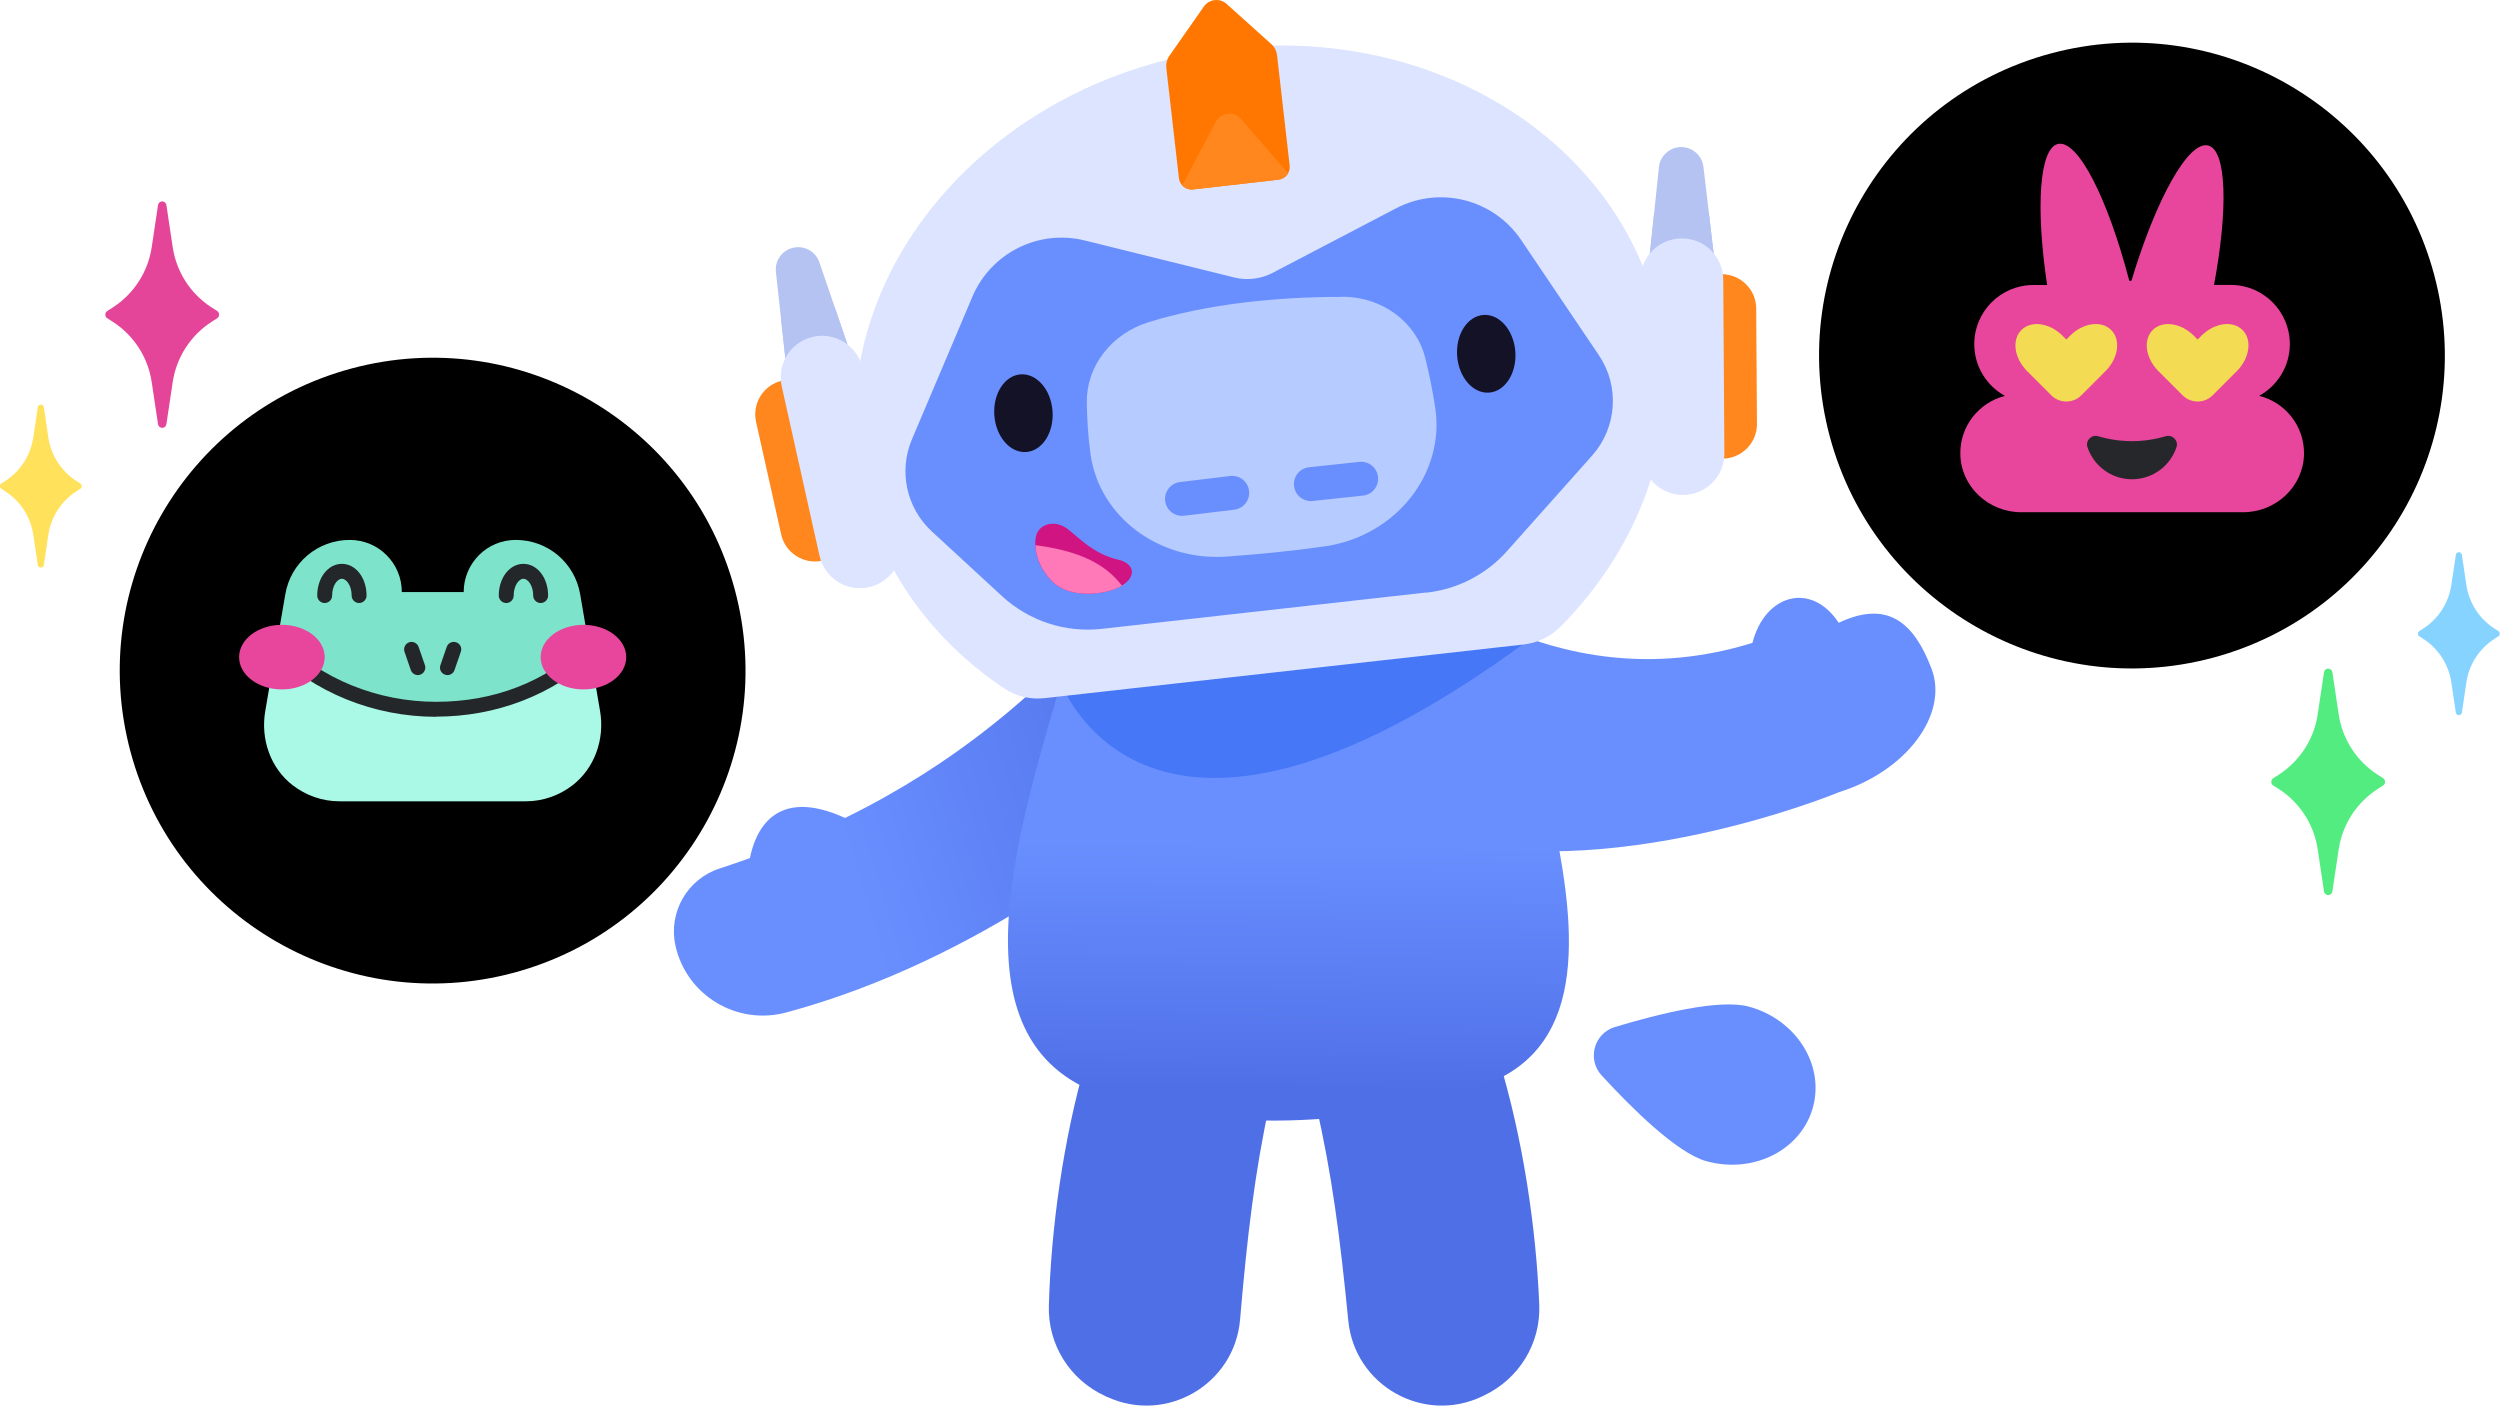 <svg width="305" height="172" viewBox="0 0 305 172" fill="none" xmlns="http://www.w3.org/2000/svg">
<g clip-path="url(#clip0_2482_304845)">
<path d="M144.54 95.95C138.5 101.59 119.78 117.1 95.93 123.52C89.92 125.14 83.77 121.46 82.41 115.39C81.5 111.32 83.84 107.23 87.81 105.95C89.07 105.54 90.3 105.12 91.49 104.69C92.09 101.65 94.38 95.81 103.1 99.79C116.9 93 125.02 85.25 129.78 80.75C129.78 80.74 144.11 94.84 144.53 95.94L144.54 95.95Z" fill="url(#paint0_linear_2482_304845)"/>
<path d="M154.9 134.66C153.1 142.86 152.15 150.89 151.29 160.98C150.62 168.89 142.31 173.74 135.09 170.43L134.84 170.32C130.51 168.34 127.83 164.02 127.96 159.33C128.22 149.99 129.68 139.05 132.57 129.16C132.63 128.95 132.85 128.82 133.07 128.88L154.6 134.17C154.82 134.22 154.95 134.44 154.9 134.66Z" fill="#4F6FE7"/>
<path d="M160.56 134.85C162.46 143.03 163.51 151.05 164.49 161.12C165.26 169.02 173.63 173.77 180.8 170.37L181.05 170.25C185.35 168.21 187.98 163.87 187.79 159.18C187.41 149.84 185.82 138.92 182.81 129.07C182.75 128.86 182.52 128.74 182.31 128.79L160.85 134.35C160.63 134.41 160.5 134.62 160.56 134.84V134.85Z" fill="#4F6FE7"/>
<path d="M130.72 78.99C124.43 100.42 115.28 127.08 134.68 133.63C149.5 138.63 168.74 137.1 181.33 132.27C193.92 127.44 192.47 112.95 188.92 97.4C185.37 81.85 180.2 65.68 180.2 65.68L130.72 78.98V78.99Z" fill="url(#paint1_linear_2482_304845)"/>
<path d="M235.65 81.59C233.53 76.01 230.35 73.13 224.32 75.98C220.99 70.91 215.31 72.49 213.8 78.43C201.52 82.24 190.75 80.04 182.3 76.16C182.29 76.16 173.99 100.75 174.21 101.91C196.04 108.4 224.35 96.65 224.35 96.65C232.61 94.07 237.75 87.13 235.65 81.59Z" fill="#698FFF"/>
<path d="M128.84 81.94C128.84 81.94 138.34 113.61 186.65 77.98L128.84 81.94Z" fill="#4677F7"/>
<path d="M168.13 13.2C158.94 13.41 149.58 14.25 140.68 15.76C119.36 19.37 104.82 38.6 108.36 58.73C108.39 58.92 108.43 59.1 108.46 59.29C110.8 72.1 122.93 81.16 136.69 80.6C148.54 80.12 161.69 79.13 173.94 77.33C188.48 75.19 198.9 62.8 197.82 48.96C197.46 44.31 196.9 39.61 196.15 35.08C194 22.14 182 12.89 168.13 13.21V13.2Z" fill="#698FFF"/>
<path d="M125.2 55.147C127.161 55.006 128.598 52.77 128.41 50.153C128.221 47.537 126.479 45.53 124.518 45.672C122.557 45.813 121.12 48.048 121.308 50.665C121.497 53.282 123.239 55.288 125.2 55.147Z" fill="#141226"/>
<path d="M181.664 47.899C183.625 47.758 185.062 45.522 184.873 42.906C184.685 40.289 182.942 38.282 180.981 38.424C179.02 38.565 177.583 40.801 177.771 43.417C177.96 46.034 179.702 48.04 181.664 47.899Z" fill="#141226"/>
<path d="M163.84 36.22C155.73 36.2 147.15 37.11 140.08 39.32C135.61 40.72 132.53 44.66 132.59 49.09C132.62 51.15 132.75 53.23 133.03 55.32C134.06 63.03 141.39 68.48 149.62 67.9C153.51 67.63 157.61 67.23 161.59 66.66C170.23 65.44 176.35 57.82 175.09 49.68C174.77 47.63 174.37 45.6 173.88 43.67C172.78 39.28 168.62 36.22 163.84 36.2V36.22Z" fill="#B6CBFF"/>
<path d="M150.084 58.073L143.958 58.81C142.823 58.947 142.014 59.978 142.15 61.113C142.287 62.248 143.317 63.057 144.453 62.921L150.578 62.184C151.713 62.047 152.523 61.016 152.386 59.881C152.25 58.746 151.219 57.937 150.084 58.073Z" fill="#698FFF"/>
<path d="M160.147 61.119L166.282 60.465C167.419 60.343 168.242 59.324 168.121 58.187C168 57.05 166.98 56.227 165.843 56.348L159.708 57.003C158.571 57.124 157.748 58.144 157.869 59.281C157.991 60.417 159.011 61.241 160.147 61.119Z" fill="#698FFF"/>
<path d="M149.98 5.92C122.74 8.97 102.35 30.72 104.44 54.5C105.52 66.8 112.4 77.22 122.55 84.01C124 84.98 125.75 85.37 127.48 85.17L185.87 78.63C187.57 78.44 189.16 77.68 190.37 76.47C199.19 67.56 204.15 55.78 203.07 43.45C200.98 19.67 177.21 2.86 149.97 5.91L149.98 5.92ZM174.04 72.28L134.42 76.72C129.98 77.22 125.54 75.76 122.26 72.74L113.69 64.84C110.58 61.98 109.61 57.48 111.26 53.59L118.63 36.2C120.9 30.85 126.71 27.94 132.35 29.34L150.57 33.85C152.15 34.24 153.82 34.04 155.26 33.29L170.31 25.42C175.64 22.63 182.21 24.29 185.58 29.28L195.06 43.33C197.62 47.12 197.28 52.16 194.24 55.58L183.85 67.24C181.32 70.08 177.83 71.88 174.06 72.3L174.04 72.28Z" fill="#DCE4FF"/>
<path fill-rule="evenodd" clip-rule="evenodd" d="M142.29 8.29L143.83 21.75C143.93 22.6 144.7 23.21 145.55 23.11L155.98 21.92C156.83 21.82 157.44 21.05 157.34 20.2L155.8 6.74C155.74 6.21 155.49 5.72 155.09 5.37L149.65 0.48C148.82 -0.27 147.51 -0.12 146.87 0.8L142.67 6.8C142.36 7.24 142.23 7.77 142.29 8.3V8.29Z" fill="#FF7700"/>
<path fill-rule="evenodd" clip-rule="evenodd" d="M148.33 14.86L144.23 22.62C144.55 22.97 145.03 23.17 145.54 23.11L155.97 21.92C156.48 21.86 156.9 21.56 157.14 21.14L151.4 14.51C150.54 13.52 148.95 13.7 148.33 14.86Z" fill="#FF871D"/>
<path d="M136.47 68.3C133.5 67.58 131.95 65.9 130.39 64.64C128.83 63.38 127.16 63.88 126.59 64.9C126.02 65.92 126.13 68.7 128.37 70.94C130.62 73.17 135.12 72.54 136.91 71.42C138.7 70.3 138.39 68.76 136.47 68.29V68.3Z" fill="#D01582"/>
<path d="M126.31 66.5C126.36 67.78 126.91 69.48 128.38 70.94C130.61 73.16 135.06 72.55 136.88 71.45C134.85 68.83 131.8 67.23 126.31 66.51V66.5Z" fill="#FF78B8"/>
<path d="M209.6 35.52L200.8 35.58L202.39 20.39C202.53 19.01 203.7 17.95 205.09 17.94C206.48 17.94 207.66 18.97 207.82 20.35L209.61 35.52H209.6Z" fill="#B5C3F3"/>
<path d="M205.13 24.79C203.84 24.79 202.68 25.31 201.79 26.11L200.8 35.58L209.6 35.52L208.49 26.06C207.59 25.27 206.42 24.78 205.13 24.78V24.79Z" fill="#B5C3F3"/>
<path d="M208.361 33.463L210.021 33.453C212.341 33.438 214.243 35.315 214.258 37.635L214.349 51.715C214.364 54.035 212.487 55.937 210.167 55.952L208.507 55.963L208.361 33.463Z" fill="#FF871D"/>
<path d="M210.236 34.101C210.218 31.312 207.942 29.066 205.153 29.084C202.364 29.102 200.118 31.378 200.136 34.167L200.273 55.366C200.291 58.155 202.567 60.401 205.356 60.383C208.145 60.365 210.391 58.09 210.373 55.301L210.236 34.101Z" fill="#DCE4FF"/>
<path d="M96.32 48.37L104.91 46.45L99.96 32C99.51 30.68 98.14 29.92 96.78 30.22C95.42 30.52 94.51 31.8 94.66 33.18L96.32 48.36V48.37Z" fill="#B5C3F3"/>
<path d="M98.27 36.91C99.53 36.63 100.78 36.86 101.82 37.45L104.91 46.46L96.32 48.38L95.29 38.92C95.99 37.95 97.02 37.21 98.28 36.92L98.27 36.91Z" fill="#B5C3F3"/>
<path d="M101.949 68.038L100.329 68.399C98.065 68.904 95.809 67.47 95.304 65.206L92.239 51.464C91.734 49.199 93.168 46.943 95.432 46.438L97.052 46.077L101.949 68.038Z" fill="#FF871D"/>
<path d="M99.981 67.807C100.589 70.529 103.287 72.244 106.01 71.637C108.732 71.03 110.446 68.331 109.839 65.609L105.226 44.917C104.619 42.195 101.92 40.48 99.198 41.087C96.475 41.694 94.761 44.393 95.368 47.115L99.981 67.807Z" fill="#DCE4FF"/>
<path d="M208.19 141.67C204.59 140.68 199.03 135.16 195.39 131.19C193.6 129.23 194.47 126.07 197.01 125.3C202.17 123.74 209.76 121.82 213.37 122.81C219.11 124.38 222.61 129.88 221.18 135.09C219.75 140.3 213.94 143.25 208.2 141.67H208.19Z" fill="#698FFF"/>
<path d="M296.963 33.502C291.508 13.142 270.581 1.06 250.221 6.515C229.861 11.97 217.779 32.898 223.234 53.257C228.69 73.617 249.617 85.7 269.977 80.244C290.336 74.789 302.419 53.861 296.963 33.502Z" fill="black"/>
<path d="M275.62 48.29C277.85 47.06 279.36 44.69 279.36 41.97C279.36 37.99 276.13 34.76 272.15 34.76H270.11C271.85 25.49 271.65 18.32 269.4 17.75C267 17.14 263.06 24.23 260.06 34.17C260.01 34.33 259.79 34.32 259.75 34.17C257.14 24.2 253.51 17.04 251.09 17.56C248.8 18.05 248.33 25.32 249.75 34.77H248.07C244.09 34.77 240.86 38 240.86 41.98C240.86 44.7 242.37 47.07 244.6 48.3C241.44 49.1 239.1 51.98 239.16 55.4C239.22 59.37 242.6 62.49 246.57 62.49H273.68C277.65 62.49 281.02 59.37 281.09 55.4C281.14 51.98 278.81 49.1 275.65 48.3L275.62 48.29Z" fill="#E8459C"/>
<path d="M257.57 40.26C256.39 39.08 254.2 39.37 252.63 40.88C252.63 40.88 252.58 40.93 252.55 40.95C252.52 40.97 252.5 41 252.48 41.03L252.09 41.42L251.55 40.88C249.98 39.37 247.78 39.09 246.61 40.26C245.43 41.44 245.72 43.63 247.23 45.2C247.23 45.2 247.28 45.25 247.3 45.28C247.32 45.31 247.35 45.33 247.38 45.35L247.77 45.74L250.26 48.23C251.27 49.24 252.91 49.24 253.92 48.23L256.41 45.74L256.95 45.2C258.46 43.63 258.74 41.43 257.57 40.26Z" fill="#F3DB53"/>
<path d="M273.59 40.26C272.41 39.08 270.22 39.37 268.65 40.88C268.65 40.88 268.6 40.93 268.57 40.95C268.54 40.97 268.52 41 268.5 41.03L268.11 41.42L267.57 40.88C266 39.37 263.8 39.09 262.63 40.26C261.45 41.44 261.74 43.63 263.25 45.2C263.25 45.2 263.3 45.25 263.32 45.28C263.34 45.31 263.37 45.33 263.4 45.35L263.79 45.74L266.28 48.23C267.29 49.24 268.93 49.24 269.94 48.23L272.43 45.74L272.97 45.2C274.48 43.63 274.76 41.43 273.59 40.26Z" fill="#F3DB53"/>
<path d="M255.98 53.22C255.17 52.98 254.4 53.75 254.67 54.55C255.43 56.83 257.57 58.47 260.1 58.47C262.63 58.47 264.78 56.83 265.53 54.55C265.8 53.75 265.03 52.98 264.22 53.22C261.53 54.02 258.67 54.02 255.98 53.22Z" fill="#25272A"/>
<path d="M25.82 37.51C23.25 35.86 21.52 33.17 21.07 30.15L20.3 25.01C20.26 24.76 20.04 24.57 19.79 24.57C19.53 24.57 19.32 24.76 19.28 25.01L18.51 30.15C18.06 33.17 16.33 35.85 13.76 37.51L13.09 37.94C12.94 38.04 12.85 38.2 12.85 38.37V38.4C12.85 38.58 12.94 38.74 13.09 38.83L13.76 39.26C16.33 40.91 18.06 43.6 18.51 46.62L19.28 51.76C19.32 52.01 19.54 52.2 19.79 52.2C20.05 52.2 20.26 52.01 20.3 51.76L21.07 46.62C21.52 43.6 23.25 40.92 25.82 39.26L26.49 38.83C26.64 38.73 26.73 38.57 26.73 38.4V38.37C26.73 38.19 26.64 38.03 26.49 37.94L25.82 37.51Z" fill="#E54599"/>
<path d="M290.07 94.51C287.5 92.86 285.77 90.17 285.32 87.15L284.55 82.01C284.51 81.76 284.29 81.57 284.04 81.57C283.78 81.57 283.57 81.76 283.53 82.01L282.76 87.15C282.31 90.17 280.58 92.85 278.01 94.51L277.34 94.94C277.19 95.04 277.1 95.2 277.1 95.37V95.4C277.1 95.58 277.19 95.74 277.34 95.83L278.01 96.26C280.58 97.91 282.31 100.6 282.76 103.62L283.53 108.76C283.57 109.01 283.79 109.2 284.04 109.2C284.3 109.2 284.51 109.01 284.55 108.76L285.32 103.62C285.77 100.6 287.5 97.92 290.07 96.26L290.74 95.83C290.89 95.73 290.98 95.57 290.98 95.4V95.37C290.98 95.19 290.89 95.03 290.74 94.94L290.07 94.51Z" fill="#53EC81"/>
<path d="M304.32 76.68C302.47 75.49 301.23 73.56 300.9 71.39L300.35 67.69C300.32 67.51 300.17 67.37 299.98 67.37C299.8 67.37 299.64 67.5 299.61 67.69L299.06 71.39C298.73 73.56 297.49 75.49 295.64 76.68L295.16 76.99C295.05 77.06 294.99 77.18 294.99 77.3V77.32C294.99 77.45 295.05 77.56 295.16 77.63L295.64 77.94C297.49 79.13 298.73 81.06 299.06 83.23L299.61 86.93C299.64 87.11 299.79 87.25 299.98 87.25C300.16 87.25 300.32 87.12 300.35 86.93L300.9 83.23C301.23 81.06 302.47 79.13 304.32 77.94L304.8 77.63C304.91 77.56 304.97 77.44 304.97 77.32V77.3C304.97 77.17 304.91 77.06 304.8 76.99L304.32 76.68Z" fill="#86D3FF"/>
<path d="M9.32 58.68C7.47 57.49 6.23 55.56 5.9 53.39L5.35 49.69C5.32 49.51 5.17 49.37 4.98 49.37C4.8 49.37 4.64 49.5 4.61 49.69L4.06 53.39C3.73 55.56 2.49 57.49 0.64 58.68L0.16 58.99C0.05 59.06 -0.01 59.18 -0.01 59.3V59.32C-0.01 59.45 0.05 59.56 0.16 59.63L0.64 59.94C2.49 61.13 3.73 63.06 4.06 65.23L4.61 68.93C4.64 69.11 4.79 69.25 4.98 69.25C5.16 69.25 5.32 69.12 5.35 68.93L5.9 65.23C6.23 63.06 7.47 61.13 9.32 59.94L9.8 59.63C9.91 59.56 9.97 59.44 9.97 59.32V59.3C9.97 59.17 9.91 59.06 9.8 58.99L9.32 58.68Z" fill="#FFE15C"/>
<path d="M89.646 71.938C84.191 51.578 63.263 39.495 42.904 44.951C22.544 50.406 10.461 71.333 15.917 91.693C21.372 112.053 42.3 124.135 62.659 118.68C83.019 113.225 95.101 92.297 89.646 71.938Z" fill="black"/>
<path d="M69.84 95.81C68.26 97.02 66.29 97.76 64.14 97.76H41.42C39.27 97.76 37.3 97.02 35.72 95.81C32.98 93.7 31.78 90.16 32.36 86.76L33.75 78.64C38.58 83.5 45.5 86.54 53.21 86.54C60.92 86.54 67.16 83.79 71.94 79.33L73.21 86.76C73.79 90.15 72.57 93.7 69.84 95.81Z" fill="#A9F9E6"/>
<path d="M71.94 79.33C67.16 83.79 60.53 86.54 53.21 86.54C45.5 86.54 38.58 83.5 33.75 78.64L34.81 72.49C35.46 68.66 38.77 65.87 42.66 65.87C44.42 65.87 46.01 66.57 47.16 67.73C48.32 68.88 49.02 70.47 49.02 72.23H56.57C56.57 70.47 57.29 68.88 58.43 67.73C59.58 66.57 61.17 65.87 62.93 65.87C64.87 65.87 66.67 66.57 68.07 67.74C69.46 68.92 70.45 70.57 70.78 72.49L71.95 79.34L71.94 79.33Z" fill="#7DE3CB"/>
<path d="M50.98 82.36C50.6 82.36 50.25 82.12 50.12 81.75L49.35 79.52C49.19 79.05 49.44 78.53 49.91 78.36C50.38 78.2 50.9 78.45 51.07 78.92L51.84 81.15C52 81.62 51.75 82.14 51.28 82.31C51.18 82.34 51.08 82.36 50.98 82.36Z" fill="#23272A"/>
<path d="M54.59 82.36C54.49 82.36 54.39 82.34 54.29 82.31C53.81 82.14 53.56 81.63 53.73 81.15L54.5 78.92C54.67 78.44 55.19 78.2 55.66 78.36C56.14 78.53 56.39 79.04 56.22 79.52L55.45 81.75C55.32 82.13 54.97 82.36 54.59 82.36Z" fill="#23272A"/>
<path d="M43.81 73.57C43.31 73.57 42.9 73.16 42.9 72.66C42.9 71.45 42.27 70.61 41.71 70.61C41.15 70.61 40.52 71.45 40.52 72.66C40.52 73.16 40.11 73.57 39.61 73.57C39.11 73.57 38.7 73.16 38.7 72.66C38.7 70.49 40.02 68.79 41.71 68.79C43.4 68.79 44.72 70.49 44.72 72.66C44.72 73.16 44.31 73.57 43.81 73.57Z" fill="#23272A"/>
<path d="M65.96 73.57C65.46 73.57 65.05 73.16 65.05 72.66C65.05 71.45 64.42 70.61 63.86 70.61C63.3 70.61 62.67 71.45 62.67 72.66C62.67 73.16 62.26 73.57 61.76 73.57C61.26 73.57 60.85 73.16 60.85 72.66C60.85 70.49 62.17 68.79 63.86 68.79C65.55 68.79 66.87 70.49 66.87 72.66C66.87 73.16 66.46 73.57 65.96 73.57Z" fill="#23272A"/>
<path d="M53.21 87.45C45.59 87.45 38.26 84.47 33.11 79.28C32.75 78.92 32.76 78.35 33.11 77.99C33.47 77.63 34.04 77.64 34.4 77.99C39.22 82.84 46.07 85.62 53.21 85.62C60.35 85.62 66.51 83.15 71.32 78.66C71.68 78.32 72.26 78.34 72.6 78.7C72.94 79.06 72.92 79.64 72.56 79.98C67.41 84.79 60.54 87.43 53.21 87.43V87.45Z" fill="#23272A"/>
<path d="M71.18 84.11C74.063 84.11 76.4 82.346 76.4 80.17C76.4 77.994 74.063 76.23 71.18 76.23C68.297 76.23 65.96 77.994 65.96 80.17C65.96 82.346 68.297 84.11 71.18 84.11Z" fill="#E8459C"/>
<path d="M34.39 84.11C37.273 84.11 39.61 82.346 39.61 80.17C39.61 77.994 37.273 76.23 34.39 76.23C31.507 76.23 29.17 77.994 29.17 80.17C29.17 82.346 31.507 84.11 34.39 84.11Z" fill="#E8459C"/>
</g>
<defs>
<linearGradient id="paint0_linear_2482_304845" x1="150.279" y1="90.896" x2="90.779" y2="108.793" gradientUnits="userSpaceOnUse">
<stop stop-color="#4F6FE7"/>
<stop offset="0.79" stop-color="#698FFF"/>
</linearGradient>
<linearGradient id="paint1_linear_2482_304845" x1="157.69" y1="70.14" x2="156.98" y2="132.86" gradientUnits="userSpaceOnUse">
<stop offset="0.52" stop-color="#698FFF"/>
<stop offset="0.83" stop-color="#597BF0"/>
<stop offset="1" stop-color="#4F6FE7"/>
</linearGradient>
<clipPath id="clip0_2482_304845">
<rect width="304.97" height="171.48" fill="white"/>
</clipPath>
</defs>
</svg>
